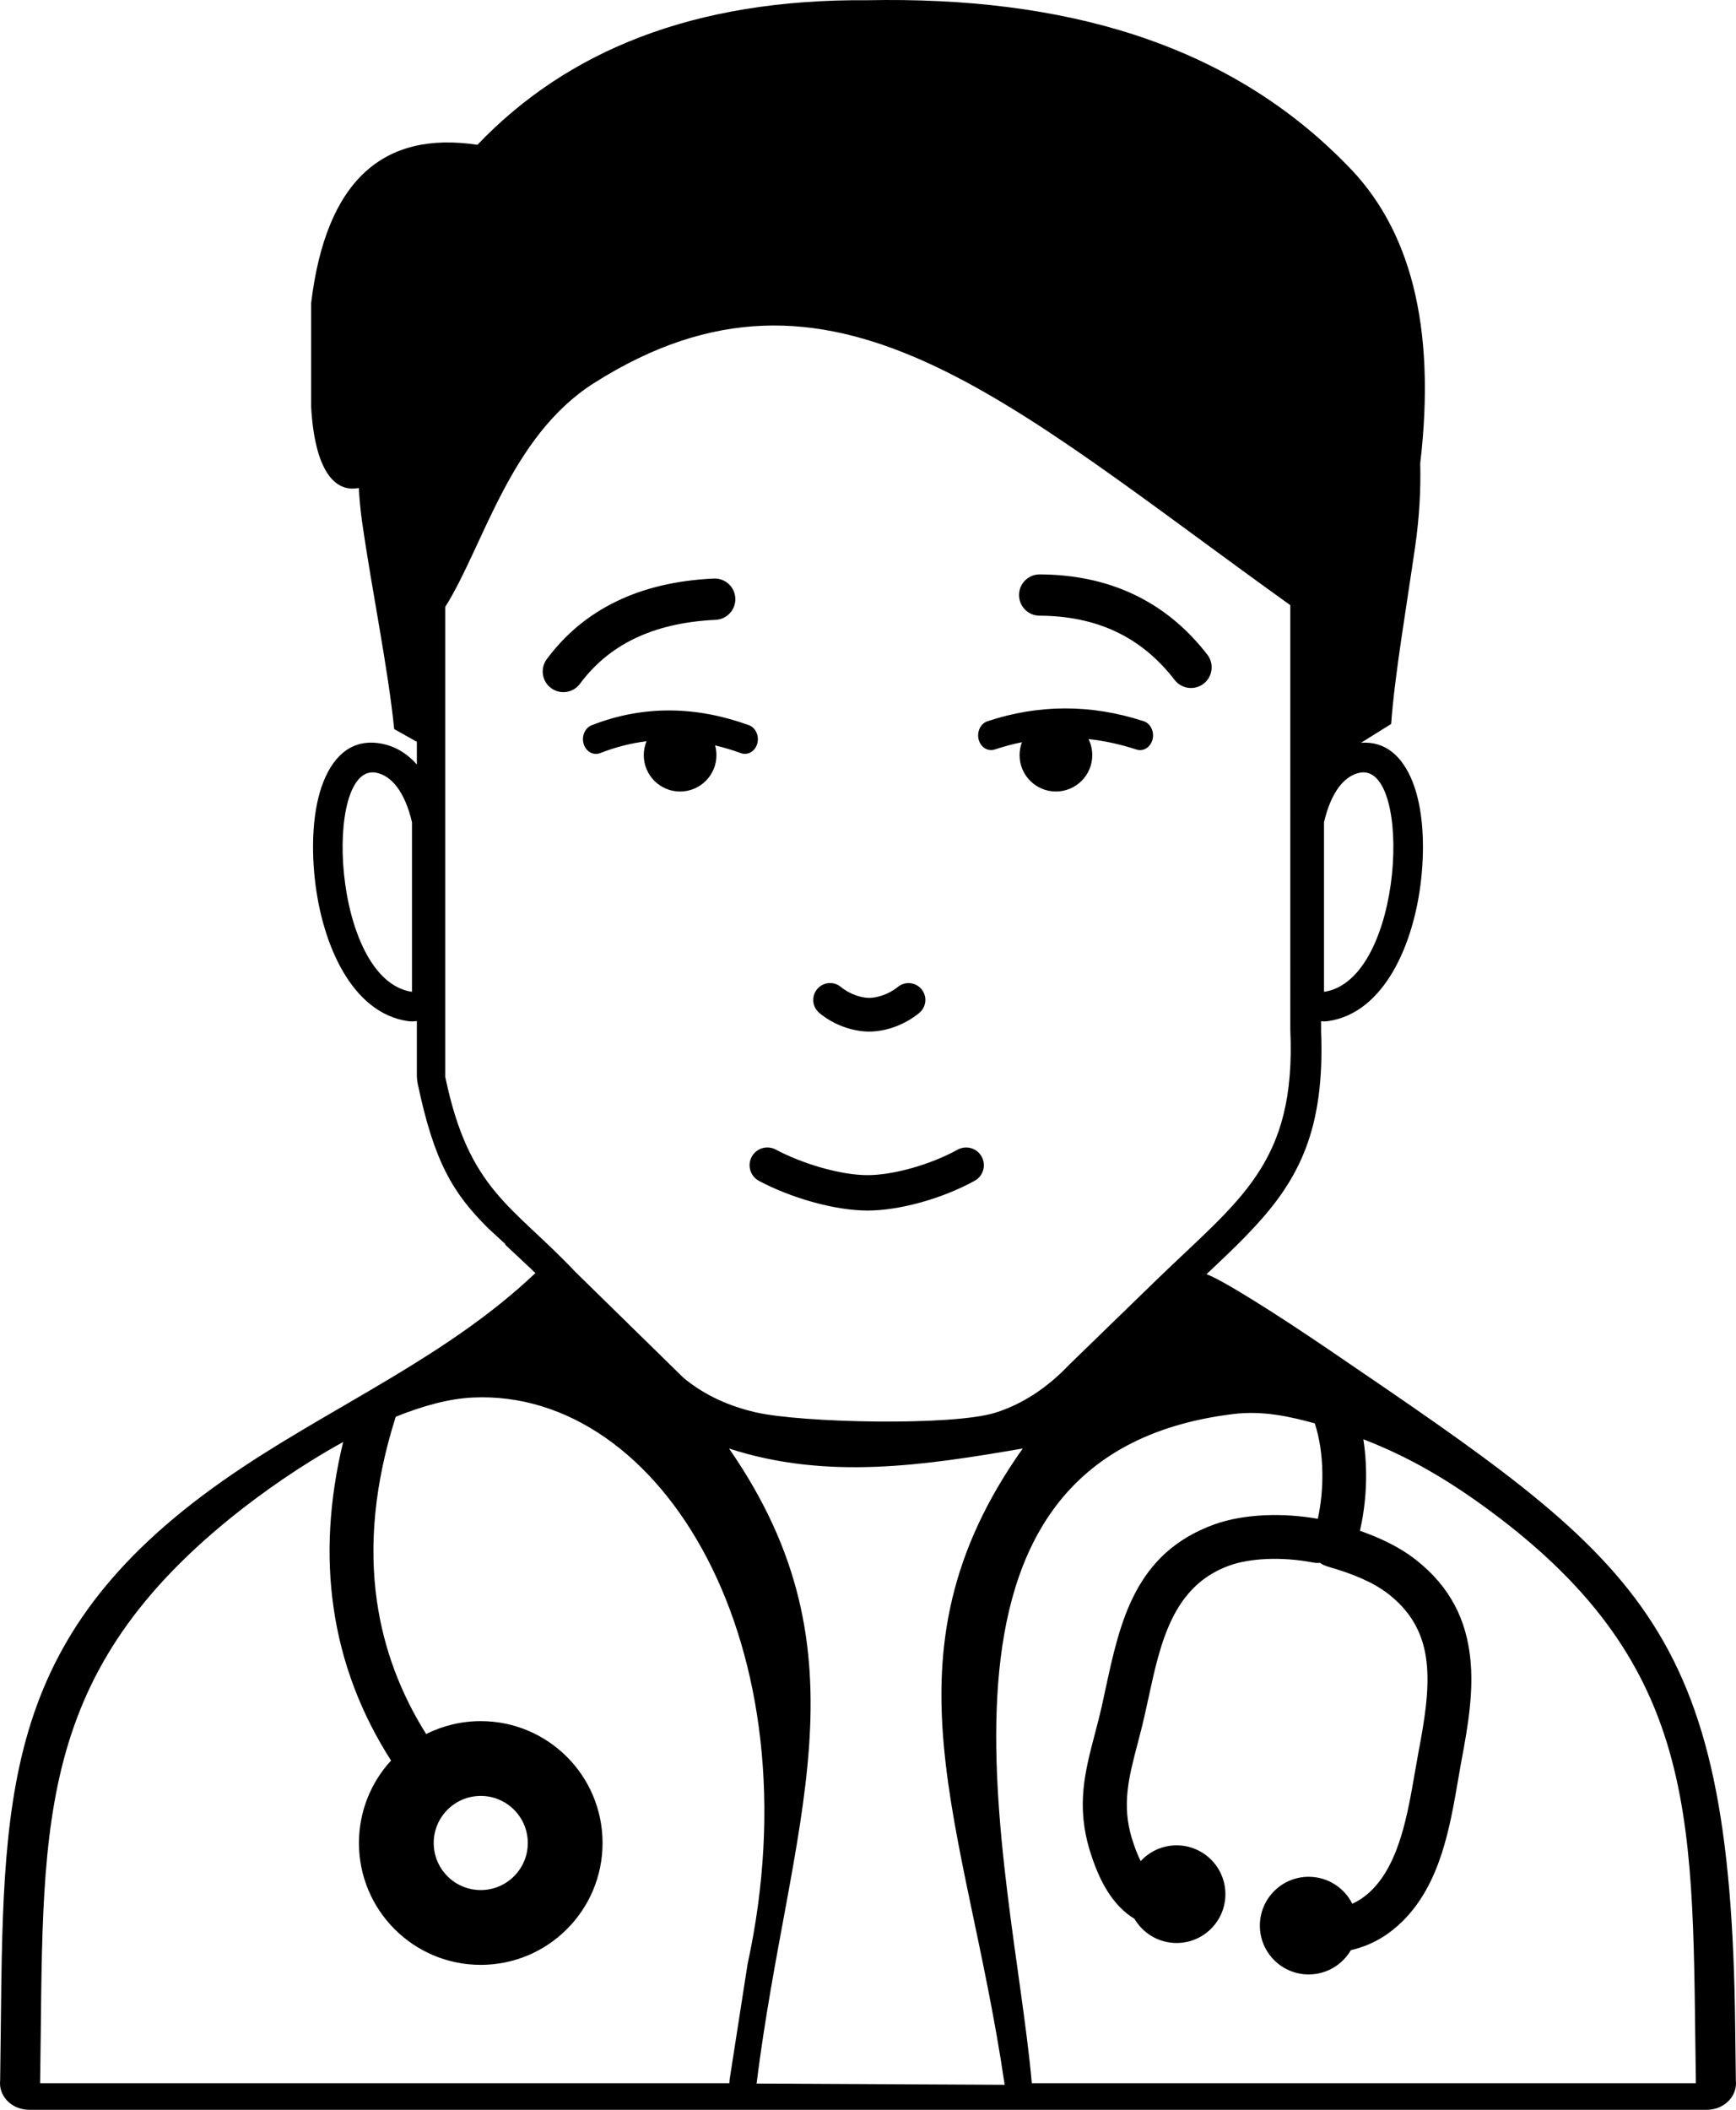<svg xmlns="http://www.w3.org/2000/svg" viewBox="0 0 274420 333333" shape-rendering="geometricPrecision" text-rendering="geometricPrecision" image-rendering="optimizeQuality" fill-rule="evenodd" clip-rule="evenodd"><path d="M161546 117267c-242 634-374 1323-374 2041 0 3172 2571 5745 5744 5745s5745-2573 5745-5745c0-911-213-1771-590-2538 2509 271 5038 824 7587 1656 1088 352 2222-366 2533-1604 309-1237-322-2526-1411-2877-4149-1356-8289-2025-12419-2021-4121 5-8212 686-12266 2030-1084 356-1708 1646-1394 2878 313 1231 1449 1941 2533 1585 1433-474 2872-859 4312-1152l-1 2zM75995 283744c4107 0 7437 3330 7437 7437s-3330 7436-7437 7436-7436-3329-7436-7436 3329-7437 7436-7437zm132675-36827c-343 40-698 29-1055-39-2468-480-4982-662-7309-567-2278 94-4354 448-5993 1041-8947 3236-10886 12212-12781 20982-113 522-224 1037-617 2779-376 1670-756 3115-1124 4514-1334 5077-2502 9522-866 14840 419 1361 881 2560 1392 3574 1409-1530 3430-2489 5675-2489 4260 0 7714 3453 7714 7713s-3454 7714-7714 7714c-2840 0-5320-1535-6659-3820-836-504-1617-1136-2347-1889-2016-2079-3539-5069-4677-8768-2219-7211-817-12545 784-18637 373-1418 757-2881 1070-4270l589-2724c2293-10616 4641-21483 17201-26025 2303-833 5100-1325 8081-1448 2670-109 5509 72 8281 564 519-2375 759-4891 717-7360-46-2759-444-5423-1194-7717-3738-1031-8104-2060-12854-1481-53603 6530-34948 71656-31909 105405 15 110 26 220 32 330h104972c-633-40739 1302-65437-32550-90443-6590-4868-12829-8534-20016-11300 261 1655 405 3368 434 5097 52 3123-273 6329-973 9360 1083 381 2140 797 3169 1255 2109 939 4031 2037 5711 3359 5552 4370 7889 9607 8539 15312 605 5308-315 10832-1374 16402l-20 100c-89 496-287 1644-490 2822-1338 7767-2837 16467-8721 22366-2091 2096-4491 3563-7212 4369-342 101-687 191-1037 271-1336 2296-3823 3839-6670 3839-4260 0-7714-3454-7714-7714 0-4259 3454-7713 7714-7713 3015 0 5626 1731 6894 4252 1130-503 2167-1234 3116-2185 4330-4341 5633-11901 6796-18651 124-725 251-1454 516-2899l22-132c956-5026 1789-9976 1292-14341-452-3969-2077-7611-5935-10648-1235-973-2667-1788-4248-2492-1643-731-3515-1367-5543-1948l3-11c-60-17-120-36-179-56-344-119-657-286-935-492zM75995 271926c10634 0 19254 8621 19254 19255 0 10633-8620 19254-19254 19254-10633 0-19254-8620-19254-19254 0-5024 1925-9598 5076-13026-4732-7386-7846-15460-9099-24229-1162-8131-717-16830 1526-26097-6652 3647-12971 8114-17650 11891-31898 25753-29623 50019-30254 89418h108956c1-148 11-295 28-439l-11-2 2858-18367c10939-50260-13528-90964-43468-89528-3745 180-7904 1320-12146 3037-3358 10541-4246 20240-2978 29111 1082 7574 3744 14579 7784 21017 2597-1305 5529-2041 8633-2041zm120578-76260c-1798 1828-3757 3677-5851 5649 2609 945 11236 6407 19394 11961 49150 33456 63494 42670 64175 106987 29 2750 59 5546 104 8440 16 143 24 287 24 434 0 2317-2065 4196-4612 4196H4611c-2547 0-4612-1879-4612-4196 0-147 8-291 24-434 45-2894 75-5690 104-8440 407-38853 733-63661 38467-88605 15303-10117 32558-17716 46041-30524-1122-1072-2218-2093-3240-3046l-1506-1407-14-132-2780-2561c-5400-5414-8449-10225-11092-22894-66-318-98-638-98-950h-13v-8835l2 2c-467 78-953 86-1446 14-8799-1291-13541-12063-14676-22388-313-2842-369-5652-174-8182 207-2706 717-5201 1522-7228 1751-4407 4778-6852 9158-6039 2098 389 4012 1476 5615 3301v-3589l-3581-2010c-987-9754-3507-21762-5090-32852-254-1784-403-3523-505-5244-3849 779-6979-2817-7539-12906V47915c2352-19458 11418-27277 26288-25036C89625 8075 109604-184 137116 35c30644-603 56771 6546 75735 25973 9977 9935 14224 25326 11652 47212 102 4154-135 8513-796 13102-1424 9875-3240 20346-3800 28059l-4763 2975c3841-286 6539 2109 8154 6171 804 2026 1313 4521 1522 7228 194 2531 139 5341-174 8181-1136 10326-5876 21097-14676 22388-386 56-768 63-1139 26v1314c0 59-1 117-4 175 631 15609-3510 23458-10599 31096l-1655 1730zm-105573 5336l17056 16698c3414 2816 7252 4463 11341 5423 7173 1683 31283 2217 38031 47 4100-1319 7962-3754 11541-7511l13717-13317c13245-12857 22237-18398 21279-39675V95611c-44949-32177-72598-58813-110041-35106-13330 8439-17465 25734-23537 35373v74269c3759 18022 10524 20180 20613 30856zm67808 128380l-33-244c-6094-41372-20410-67416 2896-100285-15478 2657-30954 5047-46431 0 22795 32866 9482 59296 4357 100334l39211 195zm50486-172681v-26799c1145-4870 3277-7376 5688-7824 8367-1554 7018 32759-5688 34624v-1zm-96461-65297c1801-78 3325 1320 3404 3122 78 1802-1320 3325-3122 3404-5007 232-9274 1244-12851 2978-3481 1688-6328 4081-8587 7125-1073 1448-3119 1752-4568 678-1448-1073-1751-3119-677-4567 2893-3897 6535-6961 10991-9121 4359-2113 9478-3343 15411-3618zm51502 5872c-1802-6-3256-1474-3250-3276 8-1802 1474-3256 3276-3250 5402 25 10341 1039 14777 3123 4476 2102 8396 5264 11716 9565 1102 1428 838 3478-589 4580s-3478 839-4580-588c-2674-3465-5789-5993-9311-7647-3561-1673-7587-2487-12038-2508v1zm-34825 62752c-1130-944-1279-2627-334-3756 945-1130 2627-1280 3757-334 1330 1116 3184 1707 4406 1722 1234 15 3144-545 4588-1732 1135-933 2812-770 3745 365s770 2812-365 3746c-2457 2022-5519 2974-8031 2943-2523-31-5493-1045-7766-2954h1zm-9528 26546c-1369-727-1889-2426-1162-3794 726-1370 2426-1889 3794-1162 4319 2294 10298 4036 14478 4046 4176 10 10090-1706 14284-4025 1356-744 3061-248 3805 1109 745 1356 248 3061-1107 3804-5021 2776-11835 4717-16981 4705-5145-13-12000-1969-17110-4682zm-54856-29872v-26799c-1145-4870-3276-7376-5687-7824-8368-1554-7019 32759 5687 34624v-1zm29742-37716c-1071 417-2238-230-2604-1447-367-1217 203-2543 1274-2960 4137-1617 8289-2364 12452-2334 4137 29 8267 836 12384 2325 1075 386 1670 1693 1330 2915-339 1221-1489 1897-2564 1511-1367-496-2733-906-4099-1230 137 492 211 1009 211 1544 0 3172-2571 5745-5744 5745s-5743-2573-5743-5745c0-780 157-1523 438-2201-2439 303-4885 920-7335 1878l1-1z"/></svg>